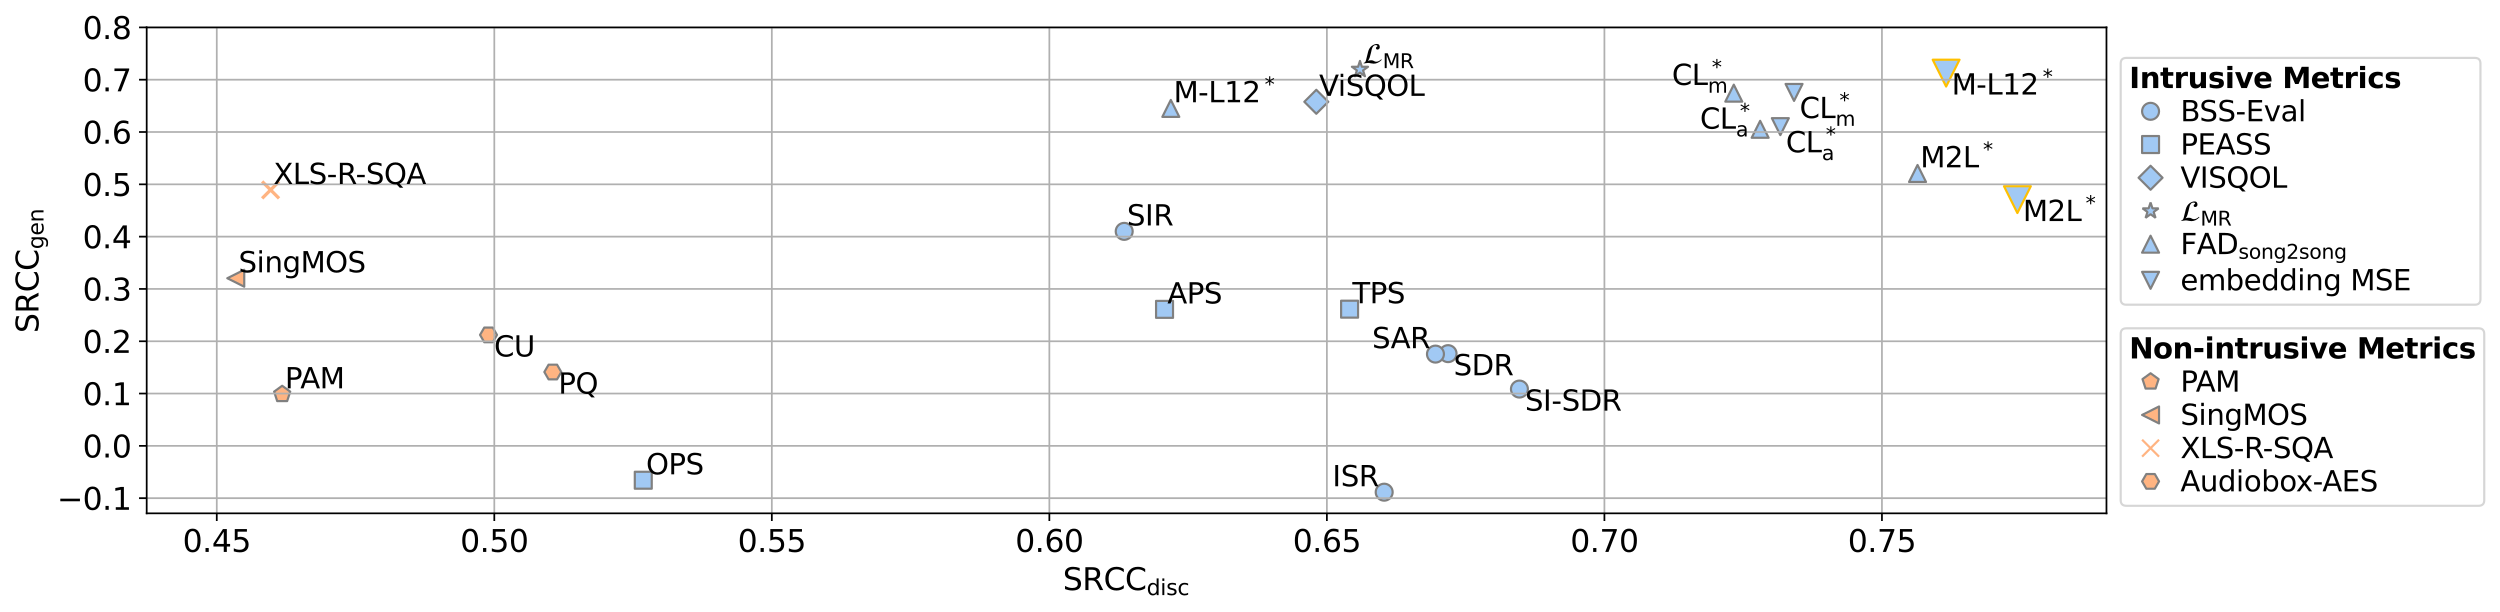 <?xml version="1.0" encoding="utf-8" standalone="no"?>
<!DOCTYPE svg PUBLIC "-//W3C//DTD SVG 1.1//EN"
  "http://www.w3.org/Graphics/SVG/1.1/DTD/svg11.dtd">
<svg xmlns:xlink="http://www.w3.org/1999/xlink" width="1142.474pt" height="279.882pt" viewBox="0 0 1142.474 279.882" xmlns="http://www.w3.org/2000/svg" version="1.1">
 <defs>
  <style type="text/css">*{stroke-linejoin: round; stroke-linecap: butt}</style>
 </defs>
 <g id="figure_1">
  <g id="patch_1">
   <path d="M 0 279.882 
L 1142.474 279.882 
L 1142.474 0 
L 0 0 
z
" style="fill: #ffffff"/>
  </g>
  <g id="axes_1">
   <g id="patch_2">
    <path d="M 67.036 234.583 
L 962.634 234.583 
L 962.634 12.519 
L 67.036 12.519 
z
" style="fill: #ffffff"/>
   </g>
   <g id="PathCollection_1">
    <defs>
     <path id="mc332ce377f" d="M -1.936 -3.354 
L -3.873 -0 
L -1.936 3.354 
L 1.936 3.354 
L 3.873 0 
L 1.936 -3.354 
z
" style="stroke: #808080"/>
    </defs>
    <g clip-path="url(#pb68bee7b16)">
     <use xlink:href="#mc332ce377f" x="252.63" y="170.001" style="fill: #ffb482; stroke: #808080"/>
    </g>
   </g>
   <g id="PathCollection_2">
    <defs>
     <path id="m605612dc5c" d="M 0 -3.873 
L -3.873 3.873 
L 3.873 3.873 
z
" style="stroke: #808080"/>
    </defs>
    <g clip-path="url(#pb68bee7b16)">
     <use xlink:href="#m605612dc5c" x="876.291" y="79.27" style="fill: #a1c9f4; stroke: #808080"/>
    </g>
   </g>
   <g id="PathCollection_3">
    <defs>
     <path id="m8dca3fa933" d="M -3.873 3.873 
L 3.873 3.873 
L 3.873 -3.873 
L -3.873 -3.873 
z
" style="stroke: #808080"/>
    </defs>
    <g clip-path="url(#pb68bee7b16)">
     <use xlink:href="#m8dca3fa933" x="293.968" y="219.461" style="fill: #a1c9f4; stroke: #808080"/>
    </g>
   </g>
   <g id="PathCollection_4">
    <g clip-path="url(#pb68bee7b16)">
     <use xlink:href="#m8dca3fa933" x="616.745" y="141.29" style="fill: #a1c9f4; stroke: #808080"/>
    </g>
   </g>
   <g id="PathCollection_5">
    <defs>
     <path id="m1c687f02a7" d="M -0 6.124 
L 6.124 -6.124 
L -6.124 -6.124 
z
" style="stroke: #ffc000"/>
    </defs>
    <g clip-path="url(#pb68bee7b16)">
     <use xlink:href="#m1c687f02a7" x="921.925" y="91.232" style="fill: #a1c9f4; stroke: #ffc000"/>
    </g>
   </g>
   <g id="PathCollection_6">
    <defs>
     <path id="m86844317d1" d="M -3.873 -0 
L 3.873 3.873 
L 3.873 -3.873 
z
" style="stroke: #808080"/>
    </defs>
    <g clip-path="url(#pb68bee7b16)">
     <use xlink:href="#m86844317d1" x="107.745" y="127.152" style="fill: #ffb482; stroke: #808080"/>
    </g>
   </g>
   <g id="PathCollection_7">
    <g clip-path="url(#pb68bee7b16)">
     <use xlink:href="#m605612dc5c" x="535.048" y="49.541" style="fill: #a1c9f4; stroke: #808080"/>
    </g>
   </g>
   <g id="PathCollection_8">
    <defs>
     <path id="m27ae80676b" d="M 0 3.873 
C 1.027 3.873 2.012 3.465 2.739 2.739 
C 3.465 2.012 3.873 1.027 3.873 0 
C 3.873 -1.027 3.465 -2.012 2.739 -2.739 
C 2.012 -3.465 1.027 -3.873 0 -3.873 
C -1.027 -3.873 -2.012 -3.465 -2.739 -2.739 
C -3.465 -2.012 -3.873 -1.027 -3.873 0 
C -3.873 1.027 -3.465 2.012 -2.739 2.739 
C -2.012 3.465 -1.027 3.873 0 3.873 
z
" style="stroke: #808080"/>
    </defs>
    <g clip-path="url(#pb68bee7b16)">
     <use xlink:href="#m27ae80676b" x="661.752" y="161.613" style="fill: #a1c9f4; stroke: #808080"/>
    </g>
   </g>
   <g id="PathCollection_9">
    <g clip-path="url(#pb68bee7b16)">
     <use xlink:href="#m605612dc5c" x="804.372" y="59.092" style="fill: #a1c9f4; stroke: #808080"/>
    </g>
   </g>
   <g id="PathCollection_10">
    <defs>
     <path id="m32eeb6cc3d" d="M 0 -3.873 
L -0.87 -1.197 
L -3.683 -1.197 
L -1.407 0.457 
L -2.276 3.133 
L -0 1.479 
L 2.276 3.133 
L 1.407 0.457 
L 3.683 -1.197 
L 0.87 -1.197 
z
" style="stroke: #808080"/>
    </defs>
    <g clip-path="url(#pb68bee7b16)">
     <use xlink:href="#m32eeb6cc3d" x="621.488" y="31.71" style="fill: #a1c9f4; stroke: #808080"/>
    </g>
   </g>
   <g id="PathCollection_11">
    <g clip-path="url(#pb68bee7b16)">
     <use xlink:href="#m1c687f02a7" x="889.357" y="33.419" style="fill: #a1c9f4; stroke: #ffc000"/>
    </g>
   </g>
   <g id="PathCollection_12">
    <g clip-path="url(#pb68bee7b16)">
     <use xlink:href="#mc332ce377f" x="223.249" y="153.043" style="fill: #ffb482; stroke: #808080"/>
    </g>
   </g>
   <g id="PathCollection_13">
    <defs>
     <path id="ma767aeb92e" d="M 0 -3.873 
L -3.683 -1.197 
L -2.276 3.133 
L 2.276 3.133 
L 3.683 -1.197 
z
" style="stroke: #808080"/>
    </defs>
    <g clip-path="url(#pb68bee7b16)">
     <use xlink:href="#ma767aeb92e" x="128.949" y="180.168" style="fill: #ffb482; stroke: #808080"/>
    </g>
   </g>
   <g id="PathCollection_14">
    <g clip-path="url(#pb68bee7b16)">
     <use xlink:href="#m27ae80676b" x="513.75" y="105.731" style="fill: #a1c9f4; stroke: #808080"/>
    </g>
   </g>
   <g id="PathCollection_15">
    <g clip-path="url(#pb68bee7b16)">
     <use xlink:href="#m605612dc5c" x="792.324" y="42.568" style="fill: #a1c9f4; stroke: #808080"/>
    </g>
   </g>
   <g id="PathCollection_16">
    <defs>
     <path id="m1a9be70567" d="M -0 3.873 
L 3.873 -3.873 
L -3.873 -3.873 
z
" style="stroke: #808080"/>
    </defs>
    <g clip-path="url(#pb68bee7b16)">
     <use xlink:href="#m1a9be70567" x="819.862" y="42.234" style="fill: #a1c9f4; stroke: #808080"/>
    </g>
   </g>
   <g id="PathCollection_17">
    <g clip-path="url(#pb68bee7b16)">
     <use xlink:href="#m27ae80676b" x="694.364" y="177.8" style="fill: #a1c9f4; stroke: #808080"/>
    </g>
   </g>
   <g id="PathCollection_18">
    <defs>
     <path id="ma2b2f5d9b1" d="M -0 5.477 
L 5.477 0 
L 0 -5.477 
L -5.477 -0 
z
" style="stroke: #808080"/>
    </defs>
    <g clip-path="url(#pb68bee7b16)">
     <use xlink:href="#ma2b2f5d9b1" x="601.539" y="46.515" style="fill: #a1c9f4; stroke: #808080"/>
    </g>
   </g>
   <g id="PathCollection_19">
    <g clip-path="url(#pb68bee7b16)">
     <use xlink:href="#m1a9be70567" x="813.596" y="57.872" style="fill: #a1c9f4; stroke: #808080"/>
    </g>
   </g>
   <g id="PathCollection_20">
    <defs>
     <path id="m1efe3202e8" d="M -3.873 3.873 
L 3.873 -3.873 
M -3.873 -3.873 
L 3.873 3.873 
" style="stroke: #ffb482; stroke-width: 1.5"/>
    </defs>
    <g clip-path="url(#pb68bee7b16)">
     <use xlink:href="#m1efe3202e8" x="123.66" y="86.792" style="fill: #ffb482; stroke: #ffb482; stroke-width: 1.5"/>
    </g>
   </g>
   <g id="PathCollection_21">
    <g clip-path="url(#pb68bee7b16)">
     <use xlink:href="#m27ae80676b" x="632.557" y="224.922" style="fill: #a1c9f4; stroke: #808080"/>
    </g>
   </g>
   <g id="PathCollection_22">
    <g clip-path="url(#pb68bee7b16)">
     <use xlink:href="#m27ae80676b" x="655.99" y="161.819" style="fill: #a1c9f4; stroke: #808080"/>
    </g>
   </g>
   <g id="PathCollection_23">
    <g clip-path="url(#pb68bee7b16)">
     <use xlink:href="#m8dca3fa933" x="532.184" y="141.379" style="fill: #a1c9f4; stroke: #808080"/>
    </g>
   </g>
   <g id="matplotlib.axis_1">
    <g id="xtick_1">
     <g id="line2d_1">
      <path d="M 99.062 234.583 
L 99.062 12.519 
" clip-path="url(#pb68bee7b16)" style="fill: none; stroke: #b0b0b0; stroke-width: 0.8; stroke-linecap: square"/>
     </g>
     <g id="line2d_2">
      <defs>
       <path id="m53cdb9266b" d="M 0 0 
L 0 3.5 
" style="stroke: #000000; stroke-width: 0.8"/>
      </defs>
      <g>
       <use xlink:href="#m53cdb9266b" x="99.062" y="234.583" style="stroke: #000000; stroke-width: 0.8"/>
      </g>
     </g>
     <g id="text_1">
      <!-- 0.45 -->
      <g transform="translate(83.477 252.221) scale(0.14 -0.14)">
       <defs>
        <path id="DejaVuSans-30" d="M 2034 4250 
Q 1547 4250 1301 3770 
Q 1056 3291 1056 2328 
Q 1056 1369 1301 889 
Q 1547 409 2034 409 
Q 2525 409 2770 889 
Q 3016 1369 3016 2328 
Q 3016 3291 2770 3770 
Q 2525 4250 2034 4250 
z
M 2034 4750 
Q 2819 4750 3233 4129 
Q 3647 3509 3647 2328 
Q 3647 1150 3233 529 
Q 2819 -91 2034 -91 
Q 1250 -91 836 529 
Q 422 1150 422 2328 
Q 422 3509 836 4129 
Q 1250 4750 2034 4750 
z
" transform="scale(0.016)"/>
        <path id="DejaVuSans-2e" d="M 684 794 
L 1344 794 
L 1344 0 
L 684 0 
L 684 794 
z
" transform="scale(0.016)"/>
        <path id="DejaVuSans-34" d="M 2419 4116 
L 825 1625 
L 2419 1625 
L 2419 4116 
z
M 2253 4666 
L 3047 4666 
L 3047 1625 
L 3713 1625 
L 3713 1100 
L 3047 1100 
L 3047 0 
L 2419 0 
L 2419 1100 
L 313 1100 
L 313 1709 
L 2253 4666 
z
" transform="scale(0.016)"/>
        <path id="DejaVuSans-35" d="M 691 4666 
L 3169 4666 
L 3169 4134 
L 1269 4134 
L 1269 2991 
Q 1406 3038 1543 3061 
Q 1681 3084 1819 3084 
Q 2600 3084 3056 2656 
Q 3513 2228 3513 1497 
Q 3513 744 3044 326 
Q 2575 -91 1722 -91 
Q 1428 -91 1123 -41 
Q 819 9 494 109 
L 494 744 
Q 775 591 1075 516 
Q 1375 441 1709 441 
Q 2250 441 2565 725 
Q 2881 1009 2881 1497 
Q 2881 1984 2565 2268 
Q 2250 2553 1709 2553 
Q 1456 2553 1204 2497 
Q 953 2441 691 2322 
L 691 4666 
z
" transform="scale(0.016)"/>
       </defs>
       <use xlink:href="#DejaVuSans-30"/>
       <use xlink:href="#DejaVuSans-2e" transform="translate(63.623 0)"/>
       <use xlink:href="#DejaVuSans-34" transform="translate(95.41 0)"/>
       <use xlink:href="#DejaVuSans-35" transform="translate(159.033 0)"/>
      </g>
     </g>
    </g>
    <g id="xtick_2">
     <g id="line2d_3">
      <path d="M 225.89 234.583 
L 225.89 12.519 
" clip-path="url(#pb68bee7b16)" style="fill: none; stroke: #b0b0b0; stroke-width: 0.8; stroke-linecap: square"/>
     </g>
     <g id="line2d_4">
      <g>
       <use xlink:href="#m53cdb9266b" x="225.89" y="234.583" style="stroke: #000000; stroke-width: 0.8"/>
      </g>
     </g>
     <g id="text_2">
      <!-- 0.50 -->
      <g transform="translate(210.304 252.221) scale(0.14 -0.14)">
       <use xlink:href="#DejaVuSans-30"/>
       <use xlink:href="#DejaVuSans-2e" transform="translate(63.623 0)"/>
       <use xlink:href="#DejaVuSans-35" transform="translate(95.41 0)"/>
       <use xlink:href="#DejaVuSans-30" transform="translate(159.033 0)"/>
      </g>
     </g>
    </g>
    <g id="xtick_3">
     <g id="line2d_5">
      <path d="M 352.717 234.583 
L 352.717 12.519 
" clip-path="url(#pb68bee7b16)" style="fill: none; stroke: #b0b0b0; stroke-width: 0.8; stroke-linecap: square"/>
     </g>
     <g id="line2d_6">
      <g>
       <use xlink:href="#m53cdb9266b" x="352.717" y="234.583" style="stroke: #000000; stroke-width: 0.8"/>
      </g>
     </g>
     <g id="text_3">
      <!-- 0.55 -->
      <g transform="translate(337.131 252.221) scale(0.14 -0.14)">
       <use xlink:href="#DejaVuSans-30"/>
       <use xlink:href="#DejaVuSans-2e" transform="translate(63.623 0)"/>
       <use xlink:href="#DejaVuSans-35" transform="translate(95.41 0)"/>
       <use xlink:href="#DejaVuSans-35" transform="translate(159.033 0)"/>
      </g>
     </g>
    </g>
    <g id="xtick_4">
     <g id="line2d_7">
      <path d="M 479.545 234.583 
L 479.545 12.519 
" clip-path="url(#pb68bee7b16)" style="fill: none; stroke: #b0b0b0; stroke-width: 0.8; stroke-linecap: square"/>
     </g>
     <g id="line2d_8">
      <g>
       <use xlink:href="#m53cdb9266b" x="479.545" y="234.583" style="stroke: #000000; stroke-width: 0.8"/>
      </g>
     </g>
     <g id="text_4">
      <!-- 0.60 -->
      <g transform="translate(463.959 252.221) scale(0.14 -0.14)">
       <defs>
        <path id="DejaVuSans-36" d="M 2113 2584 
Q 1688 2584 1439 2293 
Q 1191 2003 1191 1497 
Q 1191 994 1439 701 
Q 1688 409 2113 409 
Q 2538 409 2786 701 
Q 3034 994 3034 1497 
Q 3034 2003 2786 2293 
Q 2538 2584 2113 2584 
z
M 3366 4563 
L 3366 3988 
Q 3128 4100 2886 4159 
Q 2644 4219 2406 4219 
Q 1781 4219 1451 3797 
Q 1122 3375 1075 2522 
Q 1259 2794 1537 2939 
Q 1816 3084 2150 3084 
Q 2853 3084 3261 2657 
Q 3669 2231 3669 1497 
Q 3669 778 3244 343 
Q 2819 -91 2113 -91 
Q 1303 -91 875 529 
Q 447 1150 447 2328 
Q 447 3434 972 4092 
Q 1497 4750 2381 4750 
Q 2619 4750 2861 4703 
Q 3103 4656 3366 4563 
z
" transform="scale(0.016)"/>
       </defs>
       <use xlink:href="#DejaVuSans-30"/>
       <use xlink:href="#DejaVuSans-2e" transform="translate(63.623 0)"/>
       <use xlink:href="#DejaVuSans-36" transform="translate(95.41 0)"/>
       <use xlink:href="#DejaVuSans-30" transform="translate(159.033 0)"/>
      </g>
     </g>
    </g>
    <g id="xtick_5">
     <g id="line2d_9">
      <path d="M 606.372 234.583 
L 606.372 12.519 
" clip-path="url(#pb68bee7b16)" style="fill: none; stroke: #b0b0b0; stroke-width: 0.8; stroke-linecap: square"/>
     </g>
     <g id="line2d_10">
      <g>
       <use xlink:href="#m53cdb9266b" x="606.372" y="234.583" style="stroke: #000000; stroke-width: 0.8"/>
      </g>
     </g>
     <g id="text_5">
      <!-- 0.65 -->
      <g transform="translate(590.786 252.221) scale(0.14 -0.14)">
       <use xlink:href="#DejaVuSans-30"/>
       <use xlink:href="#DejaVuSans-2e" transform="translate(63.623 0)"/>
       <use xlink:href="#DejaVuSans-36" transform="translate(95.41 0)"/>
       <use xlink:href="#DejaVuSans-35" transform="translate(159.033 0)"/>
      </g>
     </g>
    </g>
    <g id="xtick_6">
     <g id="line2d_11">
      <path d="M 733.2 234.583 
L 733.2 12.519 
" clip-path="url(#pb68bee7b16)" style="fill: none; stroke: #b0b0b0; stroke-width: 0.8; stroke-linecap: square"/>
     </g>
     <g id="line2d_12">
      <g>
       <use xlink:href="#m53cdb9266b" x="733.2" y="234.583" style="stroke: #000000; stroke-width: 0.8"/>
      </g>
     </g>
     <g id="text_6">
      <!-- 0.70 -->
      <g transform="translate(717.614 252.221) scale(0.14 -0.14)">
       <defs>
        <path id="DejaVuSans-37" d="M 525 4666 
L 3525 4666 
L 3525 4397 
L 1831 0 
L 1172 0 
L 2766 4134 
L 525 4134 
L 525 4666 
z
" transform="scale(0.016)"/>
       </defs>
       <use xlink:href="#DejaVuSans-30"/>
       <use xlink:href="#DejaVuSans-2e" transform="translate(63.623 0)"/>
       <use xlink:href="#DejaVuSans-37" transform="translate(95.41 0)"/>
       <use xlink:href="#DejaVuSans-30" transform="translate(159.033 0)"/>
      </g>
     </g>
    </g>
    <g id="xtick_7">
     <g id="line2d_13">
      <path d="M 860.027 234.583 
L 860.027 12.519 
" clip-path="url(#pb68bee7b16)" style="fill: none; stroke: #b0b0b0; stroke-width: 0.8; stroke-linecap: square"/>
     </g>
     <g id="line2d_14">
      <g>
       <use xlink:href="#m53cdb9266b" x="860.027" y="234.583" style="stroke: #000000; stroke-width: 0.8"/>
      </g>
     </g>
     <g id="text_7">
      <!-- 0.75 -->
      <g transform="translate(844.441 252.221) scale(0.14 -0.14)">
       <use xlink:href="#DejaVuSans-30"/>
       <use xlink:href="#DejaVuSans-2e" transform="translate(63.623 0)"/>
       <use xlink:href="#DejaVuSans-37" transform="translate(95.41 0)"/>
       <use xlink:href="#DejaVuSans-35" transform="translate(159.033 0)"/>
      </g>
     </g>
    </g>
    <g id="text_8">
     <!-- $\mathregular{SRCC_{disc}}$ -->
     <g transform="translate(485.715 269.77) scale(0.14 -0.14)">
      <defs>
       <path id="DejaVuSans-53" d="M 3425 4513 
L 3425 3897 
Q 3066 4069 2747 4153 
Q 2428 4238 2131 4238 
Q 1616 4238 1336 4038 
Q 1056 3838 1056 3469 
Q 1056 3159 1242 3001 
Q 1428 2844 1947 2747 
L 2328 2669 
Q 3034 2534 3370 2195 
Q 3706 1856 3706 1288 
Q 3706 609 3251 259 
Q 2797 -91 1919 -91 
Q 1588 -91 1214 -16 
Q 841 59 441 206 
L 441 856 
Q 825 641 1194 531 
Q 1563 422 1919 422 
Q 2459 422 2753 634 
Q 3047 847 3047 1241 
Q 3047 1584 2836 1778 
Q 2625 1972 2144 2069 
L 1759 2144 
Q 1053 2284 737 2584 
Q 422 2884 422 3419 
Q 422 4038 858 4394 
Q 1294 4750 2059 4750 
Q 2388 4750 2728 4690 
Q 3069 4631 3425 4513 
z
" transform="scale(0.016)"/>
       <path id="DejaVuSans-52" d="M 2841 2188 
Q 3044 2119 3236 1894 
Q 3428 1669 3622 1275 
L 4263 0 
L 3584 0 
L 2988 1197 
Q 2756 1666 2539 1819 
Q 2322 1972 1947 1972 
L 1259 1972 
L 1259 0 
L 628 0 
L 628 4666 
L 2053 4666 
Q 2853 4666 3247 4331 
Q 3641 3997 3641 3322 
Q 3641 2881 3436 2590 
Q 3231 2300 2841 2188 
z
M 1259 4147 
L 1259 2491 
L 2053 2491 
Q 2509 2491 2742 2702 
Q 2975 2913 2975 3322 
Q 2975 3731 2742 3939 
Q 2509 4147 2053 4147 
L 1259 4147 
z
" transform="scale(0.016)"/>
       <path id="DejaVuSans-43" d="M 4122 4306 
L 4122 3641 
Q 3803 3938 3442 4084 
Q 3081 4231 2675 4231 
Q 1875 4231 1450 3742 
Q 1025 3253 1025 2328 
Q 1025 1406 1450 917 
Q 1875 428 2675 428 
Q 3081 428 3442 575 
Q 3803 722 4122 1019 
L 4122 359 
Q 3791 134 3420 21 
Q 3050 -91 2638 -91 
Q 1578 -91 968 557 
Q 359 1206 359 2328 
Q 359 3453 968 4101 
Q 1578 4750 2638 4750 
Q 3056 4750 3426 4639 
Q 3797 4528 4122 4306 
z
" transform="scale(0.016)"/>
       <path id="DejaVuSans-64" d="M 2906 2969 
L 2906 4863 
L 3481 4863 
L 3481 0 
L 2906 0 
L 2906 525 
Q 2725 213 2448 61 
Q 2172 -91 1784 -91 
Q 1150 -91 751 415 
Q 353 922 353 1747 
Q 353 2572 751 3078 
Q 1150 3584 1784 3584 
Q 2172 3584 2448 3432 
Q 2725 3281 2906 2969 
z
M 947 1747 
Q 947 1113 1208 752 
Q 1469 391 1925 391 
Q 2381 391 2643 752 
Q 2906 1113 2906 1747 
Q 2906 2381 2643 2742 
Q 2381 3103 1925 3103 
Q 1469 3103 1208 2742 
Q 947 2381 947 1747 
z
" transform="scale(0.016)"/>
       <path id="DejaVuSans-69" d="M 603 3500 
L 1178 3500 
L 1178 0 
L 603 0 
L 603 3500 
z
M 603 4863 
L 1178 4863 
L 1178 4134 
L 603 4134 
L 603 4863 
z
" transform="scale(0.016)"/>
       <path id="DejaVuSans-73" d="M 2834 3397 
L 2834 2853 
Q 2591 2978 2328 3040 
Q 2066 3103 1784 3103 
Q 1356 3103 1142 2972 
Q 928 2841 928 2578 
Q 928 2378 1081 2264 
Q 1234 2150 1697 2047 
L 1894 2003 
Q 2506 1872 2764 1633 
Q 3022 1394 3022 966 
Q 3022 478 2636 193 
Q 2250 -91 1575 -91 
Q 1294 -91 989 -36 
Q 684 19 347 128 
L 347 722 
Q 666 556 975 473 
Q 1284 391 1588 391 
Q 1994 391 2212 530 
Q 2431 669 2431 922 
Q 2431 1156 2273 1281 
Q 2116 1406 1581 1522 
L 1381 1569 
Q 847 1681 609 1914 
Q 372 2147 372 2553 
Q 372 3047 722 3315 
Q 1072 3584 1716 3584 
Q 2034 3584 2315 3537 
Q 2597 3491 2834 3397 
z
" transform="scale(0.016)"/>
       <path id="DejaVuSans-63" d="M 3122 3366 
L 3122 2828 
Q 2878 2963 2633 3030 
Q 2388 3097 2138 3097 
Q 1578 3097 1268 2742 
Q 959 2388 959 1747 
Q 959 1106 1268 751 
Q 1578 397 2138 397 
Q 2388 397 2633 464 
Q 2878 531 3122 666 
L 3122 134 
Q 2881 22 2623 -34 
Q 2366 -91 2075 -91 
Q 1284 -91 818 406 
Q 353 903 353 1747 
Q 353 2603 823 3093 
Q 1294 3584 2113 3584 
Q 2378 3584 2631 3529 
Q 2884 3475 3122 3366 
z
" transform="scale(0.016)"/>
      </defs>
      <use xlink:href="#DejaVuSans-53" transform="translate(0 0.781)"/>
      <use xlink:href="#DejaVuSans-52" transform="translate(63.477 0.781)"/>
      <use xlink:href="#DejaVuSans-43" transform="translate(132.959 0.781)"/>
      <use xlink:href="#DejaVuSans-43" transform="translate(202.783 0.781)"/>
      <use xlink:href="#DejaVuSans-64" transform="translate(273.564 -15.625) scale(0.7)"/>
      <use xlink:href="#DejaVuSans-69" transform="translate(317.998 -15.625) scale(0.7)"/>
      <use xlink:href="#DejaVuSans-73" transform="translate(337.446 -15.625) scale(0.7)"/>
      <use xlink:href="#DejaVuSans-63" transform="translate(373.916 -15.625) scale(0.7)"/>
     </g>
    </g>
   </g>
   <g id="matplotlib.axis_2">
    <g id="ytick_1">
     <g id="line2d_15">
      <path d="M 67.036 227.657 
L 962.634 227.657 
" clip-path="url(#pb68bee7b16)" style="fill: none; stroke: #b0b0b0; stroke-width: 0.8; stroke-linecap: square"/>
     </g>
     <g id="line2d_16">
      <defs>
       <path id="mbd5ee42b49" d="M 0 0 
L -3.5 0 
" style="stroke: #000000; stroke-width: 0.8"/>
      </defs>
      <g>
       <use xlink:href="#mbd5ee42b49" x="67.036" y="227.657" style="stroke: #000000; stroke-width: 0.8"/>
      </g>
     </g>
     <g id="text_9">
      <!-- −0.1 -->
      <g transform="translate(26.04 232.976) scale(0.14 -0.14)">
       <defs>
        <path id="DejaVuSans-2212" d="M 678 2272 
L 4684 2272 
L 4684 1741 
L 678 1741 
L 678 2272 
z
" transform="scale(0.016)"/>
        <path id="DejaVuSans-31" d="M 794 531 
L 1825 531 
L 1825 4091 
L 703 3866 
L 703 4441 
L 1819 4666 
L 2450 4666 
L 2450 531 
L 3481 531 
L 3481 0 
L 794 0 
L 794 531 
z
" transform="scale(0.016)"/>
       </defs>
       <use xlink:href="#DejaVuSans-2212"/>
       <use xlink:href="#DejaVuSans-30" transform="translate(83.789 0)"/>
       <use xlink:href="#DejaVuSans-2e" transform="translate(147.412 0)"/>
       <use xlink:href="#DejaVuSans-31" transform="translate(179.199 0)"/>
      </g>
     </g>
    </g>
    <g id="ytick_2">
     <g id="line2d_17">
      <path d="M 67.036 203.753 
L 962.634 203.753 
" clip-path="url(#pb68bee7b16)" style="fill: none; stroke: #b0b0b0; stroke-width: 0.8; stroke-linecap: square"/>
     </g>
     <g id="line2d_18">
      <g>
       <use xlink:href="#mbd5ee42b49" x="67.036" y="203.753" style="stroke: #000000; stroke-width: 0.8"/>
      </g>
     </g>
     <g id="text_10">
      <!-- 0.0 -->
      <g transform="translate(37.772 209.072) scale(0.14 -0.14)">
       <use xlink:href="#DejaVuSans-30"/>
       <use xlink:href="#DejaVuSans-2e" transform="translate(63.623 0)"/>
       <use xlink:href="#DejaVuSans-30" transform="translate(95.41 0)"/>
      </g>
     </g>
    </g>
    <g id="ytick_3">
     <g id="line2d_19">
      <path d="M 67.036 179.849 
L 962.634 179.849 
" clip-path="url(#pb68bee7b16)" style="fill: none; stroke: #b0b0b0; stroke-width: 0.8; stroke-linecap: square"/>
     </g>
     <g id="line2d_20">
      <g>
       <use xlink:href="#mbd5ee42b49" x="67.036" y="179.849" style="stroke: #000000; stroke-width: 0.8"/>
      </g>
     </g>
     <g id="text_11">
      <!-- 0.1 -->
      <g transform="translate(37.772 185.168) scale(0.14 -0.14)">
       <use xlink:href="#DejaVuSans-30"/>
       <use xlink:href="#DejaVuSans-2e" transform="translate(63.623 0)"/>
       <use xlink:href="#DejaVuSans-31" transform="translate(95.41 0)"/>
      </g>
     </g>
    </g>
    <g id="ytick_4">
     <g id="line2d_21">
      <path d="M 67.036 155.945 
L 962.634 155.945 
" clip-path="url(#pb68bee7b16)" style="fill: none; stroke: #b0b0b0; stroke-width: 0.8; stroke-linecap: square"/>
     </g>
     <g id="line2d_22">
      <g>
       <use xlink:href="#mbd5ee42b49" x="67.036" y="155.945" style="stroke: #000000; stroke-width: 0.8"/>
      </g>
     </g>
     <g id="text_12">
      <!-- 0.2 -->
      <g transform="translate(37.772 161.263) scale(0.14 -0.14)">
       <defs>
        <path id="DejaVuSans-32" d="M 1228 531 
L 3431 531 
L 3431 0 
L 469 0 
L 469 531 
Q 828 903 1448 1529 
Q 2069 2156 2228 2338 
Q 2531 2678 2651 2914 
Q 2772 3150 2772 3378 
Q 2772 3750 2511 3984 
Q 2250 4219 1831 4219 
Q 1534 4219 1204 4116 
Q 875 4013 500 3803 
L 500 4441 
Q 881 4594 1212 4672 
Q 1544 4750 1819 4750 
Q 2544 4750 2975 4387 
Q 3406 4025 3406 3419 
Q 3406 3131 3298 2873 
Q 3191 2616 2906 2266 
Q 2828 2175 2409 1742 
Q 1991 1309 1228 531 
z
" transform="scale(0.016)"/>
       </defs>
       <use xlink:href="#DejaVuSans-30"/>
       <use xlink:href="#DejaVuSans-2e" transform="translate(63.623 0)"/>
       <use xlink:href="#DejaVuSans-32" transform="translate(95.41 0)"/>
      </g>
     </g>
    </g>
    <g id="ytick_5">
     <g id="line2d_23">
      <path d="M 67.036 132.04 
L 962.634 132.04 
" clip-path="url(#pb68bee7b16)" style="fill: none; stroke: #b0b0b0; stroke-width: 0.8; stroke-linecap: square"/>
     </g>
     <g id="line2d_24">
      <g>
       <use xlink:href="#mbd5ee42b49" x="67.036" y="132.04" style="stroke: #000000; stroke-width: 0.8"/>
      </g>
     </g>
     <g id="text_13">
      <!-- 0.3 -->
      <g transform="translate(37.772 137.359) scale(0.14 -0.14)">
       <defs>
        <path id="DejaVuSans-33" d="M 2597 2516 
Q 3050 2419 3304 2112 
Q 3559 1806 3559 1356 
Q 3559 666 3084 287 
Q 2609 -91 1734 -91 
Q 1441 -91 1130 -33 
Q 819 25 488 141 
L 488 750 
Q 750 597 1062 519 
Q 1375 441 1716 441 
Q 2309 441 2620 675 
Q 2931 909 2931 1356 
Q 2931 1769 2642 2001 
Q 2353 2234 1838 2234 
L 1294 2234 
L 1294 2753 
L 1863 2753 
Q 2328 2753 2575 2939 
Q 2822 3125 2822 3475 
Q 2822 3834 2567 4026 
Q 2313 4219 1838 4219 
Q 1578 4219 1281 4162 
Q 984 4106 628 3988 
L 628 4550 
Q 988 4650 1302 4700 
Q 1616 4750 1894 4750 
Q 2613 4750 3031 4423 
Q 3450 4097 3450 3541 
Q 3450 3153 3228 2886 
Q 3006 2619 2597 2516 
z
" transform="scale(0.016)"/>
       </defs>
       <use xlink:href="#DejaVuSans-30"/>
       <use xlink:href="#DejaVuSans-2e" transform="translate(63.623 0)"/>
       <use xlink:href="#DejaVuSans-33" transform="translate(95.41 0)"/>
      </g>
     </g>
    </g>
    <g id="ytick_6">
     <g id="line2d_25">
      <path d="M 67.036 108.136 
L 962.634 108.136 
" clip-path="url(#pb68bee7b16)" style="fill: none; stroke: #b0b0b0; stroke-width: 0.8; stroke-linecap: square"/>
     </g>
     <g id="line2d_26">
      <g>
       <use xlink:href="#mbd5ee42b49" x="67.036" y="108.136" style="stroke: #000000; stroke-width: 0.8"/>
      </g>
     </g>
     <g id="text_14">
      <!-- 0.4 -->
      <g transform="translate(37.772 113.455) scale(0.14 -0.14)">
       <use xlink:href="#DejaVuSans-30"/>
       <use xlink:href="#DejaVuSans-2e" transform="translate(63.623 0)"/>
       <use xlink:href="#DejaVuSans-34" transform="translate(95.41 0)"/>
      </g>
     </g>
    </g>
    <g id="ytick_7">
     <g id="line2d_27">
      <path d="M 67.036 84.232 
L 962.634 84.232 
" clip-path="url(#pb68bee7b16)" style="fill: none; stroke: #b0b0b0; stroke-width: 0.8; stroke-linecap: square"/>
     </g>
     <g id="line2d_28">
      <g>
       <use xlink:href="#mbd5ee42b49" x="67.036" y="84.232" style="stroke: #000000; stroke-width: 0.8"/>
      </g>
     </g>
     <g id="text_15">
      <!-- 0.5 -->
      <g transform="translate(37.772 89.551) scale(0.14 -0.14)">
       <use xlink:href="#DejaVuSans-30"/>
       <use xlink:href="#DejaVuSans-2e" transform="translate(63.623 0)"/>
       <use xlink:href="#DejaVuSans-35" transform="translate(95.41 0)"/>
      </g>
     </g>
    </g>
    <g id="ytick_8">
     <g id="line2d_29">
      <path d="M 67.036 60.327 
L 962.634 60.327 
" clip-path="url(#pb68bee7b16)" style="fill: none; stroke: #b0b0b0; stroke-width: 0.8; stroke-linecap: square"/>
     </g>
     <g id="line2d_30">
      <g>
       <use xlink:href="#mbd5ee42b49" x="67.036" y="60.327" style="stroke: #000000; stroke-width: 0.8"/>
      </g>
     </g>
     <g id="text_16">
      <!-- 0.6 -->
      <g transform="translate(37.772 65.646) scale(0.14 -0.14)">
       <use xlink:href="#DejaVuSans-30"/>
       <use xlink:href="#DejaVuSans-2e" transform="translate(63.623 0)"/>
       <use xlink:href="#DejaVuSans-36" transform="translate(95.41 0)"/>
      </g>
     </g>
    </g>
    <g id="ytick_9">
     <g id="line2d_31">
      <path d="M 67.036 36.423 
L 962.634 36.423 
" clip-path="url(#pb68bee7b16)" style="fill: none; stroke: #b0b0b0; stroke-width: 0.8; stroke-linecap: square"/>
     </g>
     <g id="line2d_32">
      <g>
       <use xlink:href="#mbd5ee42b49" x="67.036" y="36.423" style="stroke: #000000; stroke-width: 0.8"/>
      </g>
     </g>
     <g id="text_17">
      <!-- 0.7 -->
      <g transform="translate(37.772 41.742) scale(0.14 -0.14)">
       <use xlink:href="#DejaVuSans-30"/>
       <use xlink:href="#DejaVuSans-2e" transform="translate(63.623 0)"/>
       <use xlink:href="#DejaVuSans-37" transform="translate(95.41 0)"/>
      </g>
     </g>
    </g>
    <g id="ytick_10">
     <g id="line2d_33">
      <path d="M 67.036 12.519 
L 962.634 12.519 
" clip-path="url(#pb68bee7b16)" style="fill: none; stroke: #b0b0b0; stroke-width: 0.8; stroke-linecap: square"/>
     </g>
     <g id="line2d_34">
      <g>
       <use xlink:href="#mbd5ee42b49" x="67.036" y="12.519" style="stroke: #000000; stroke-width: 0.8"/>
      </g>
     </g>
     <g id="text_18">
      <!-- 0.8 -->
      <g transform="translate(37.772 17.838) scale(0.14 -0.14)">
       <defs>
        <path id="DejaVuSans-38" d="M 2034 2216 
Q 1584 2216 1326 1975 
Q 1069 1734 1069 1313 
Q 1069 891 1326 650 
Q 1584 409 2034 409 
Q 2484 409 2743 651 
Q 3003 894 3003 1313 
Q 3003 1734 2745 1975 
Q 2488 2216 2034 2216 
z
M 1403 2484 
Q 997 2584 770 2862 
Q 544 3141 544 3541 
Q 544 4100 942 4425 
Q 1341 4750 2034 4750 
Q 2731 4750 3128 4425 
Q 3525 4100 3525 3541 
Q 3525 3141 3298 2862 
Q 3072 2584 2669 2484 
Q 3125 2378 3379 2068 
Q 3634 1759 3634 1313 
Q 3634 634 3220 271 
Q 2806 -91 2034 -91 
Q 1263 -91 848 271 
Q 434 634 434 1313 
Q 434 1759 690 2068 
Q 947 2378 1403 2484 
z
M 1172 3481 
Q 1172 3119 1398 2916 
Q 1625 2713 2034 2713 
Q 2441 2713 2670 2916 
Q 2900 3119 2900 3481 
Q 2900 3844 2670 4047 
Q 2441 4250 2034 4250 
Q 1625 4250 1398 4047 
Q 1172 3844 1172 3481 
z
" transform="scale(0.016)"/>
       </defs>
       <use xlink:href="#DejaVuSans-30"/>
       <use xlink:href="#DejaVuSans-2e" transform="translate(63.623 0)"/>
       <use xlink:href="#DejaVuSans-38" transform="translate(95.41 0)"/>
      </g>
     </g>
    </g>
    <g id="text_19">
     <!-- $\mathregular{SRCC_{gen}}$ -->
     <g transform="translate(17.7 152.181) rotate(-90) scale(0.14 -0.14)">
      <defs>
       <path id="DejaVuSans-67" d="M 2906 1791 
Q 2906 2416 2648 2759 
Q 2391 3103 1925 3103 
Q 1463 3103 1205 2759 
Q 947 2416 947 1791 
Q 947 1169 1205 825 
Q 1463 481 1925 481 
Q 2391 481 2648 825 
Q 2906 1169 2906 1791 
z
M 3481 434 
Q 3481 -459 3084 -895 
Q 2688 -1331 1869 -1331 
Q 1566 -1331 1297 -1286 
Q 1028 -1241 775 -1147 
L 775 -588 
Q 1028 -725 1275 -790 
Q 1522 -856 1778 -856 
Q 2344 -856 2625 -561 
Q 2906 -266 2906 331 
L 2906 616 
Q 2728 306 2450 153 
Q 2172 0 1784 0 
Q 1141 0 747 490 
Q 353 981 353 1791 
Q 353 2603 747 3093 
Q 1141 3584 1784 3584 
Q 2172 3584 2450 3431 
Q 2728 3278 2906 2969 
L 2906 3500 
L 3481 3500 
L 3481 434 
z
" transform="scale(0.016)"/>
       <path id="DejaVuSans-65" d="M 3597 1894 
L 3597 1613 
L 953 1613 
Q 991 1019 1311 708 
Q 1631 397 2203 397 
Q 2534 397 2845 478 
Q 3156 559 3463 722 
L 3463 178 
Q 3153 47 2828 -22 
Q 2503 -91 2169 -91 
Q 1331 -91 842 396 
Q 353 884 353 1716 
Q 353 2575 817 3079 
Q 1281 3584 2069 3584 
Q 2775 3584 3186 3129 
Q 3597 2675 3597 1894 
z
M 3022 2063 
Q 3016 2534 2758 2815 
Q 2500 3097 2075 3097 
Q 1594 3097 1305 2825 
Q 1016 2553 972 2059 
L 3022 2063 
z
" transform="scale(0.016)"/>
       <path id="DejaVuSans-6e" d="M 3513 2113 
L 3513 0 
L 2938 0 
L 2938 2094 
Q 2938 2591 2744 2837 
Q 2550 3084 2163 3084 
Q 1697 3084 1428 2787 
Q 1159 2491 1159 1978 
L 1159 0 
L 581 0 
L 581 3500 
L 1159 3500 
L 1159 2956 
Q 1366 3272 1645 3428 
Q 1925 3584 2291 3584 
Q 2894 3584 3203 3211 
Q 3513 2838 3513 2113 
z
" transform="scale(0.016)"/>
      </defs>
      <use xlink:href="#DejaVuSans-53" transform="translate(0 0.781)"/>
      <use xlink:href="#DejaVuSans-52" transform="translate(63.477 0.781)"/>
      <use xlink:href="#DejaVuSans-43" transform="translate(132.959 0.781)"/>
      <use xlink:href="#DejaVuSans-43" transform="translate(202.783 0.781)"/>
      <use xlink:href="#DejaVuSans-67" transform="translate(273.564 -15.625) scale(0.7)"/>
      <use xlink:href="#DejaVuSans-65" transform="translate(317.998 -15.625) scale(0.7)"/>
      <use xlink:href="#DejaVuSans-6e" transform="translate(361.064 -15.625) scale(0.7)"/>
     </g>
    </g>
   </g>
   <g id="patch_3">
    <path d="M 67.036 234.583 
L 67.036 12.519 
" style="fill: none; stroke: #000000; stroke-width: 0.8; stroke-linejoin: miter; stroke-linecap: square"/>
   </g>
   <g id="patch_4">
    <path d="M 962.634 234.583 
L 962.634 12.519 
" style="fill: none; stroke: #000000; stroke-width: 0.8; stroke-linejoin: miter; stroke-linecap: square"/>
   </g>
   <g id="patch_5">
    <path d="M 67.036 234.583 
L 962.634 234.583 
" style="fill: none; stroke: #000000; stroke-width: 0.8; stroke-linejoin: miter; stroke-linecap: square"/>
   </g>
   <g id="patch_6">
    <path d="M 67.036 12.519 
L 962.634 12.519 
" style="fill: none; stroke: #000000; stroke-width: 0.8; stroke-linejoin: miter; stroke-linecap: square"/>
   </g>
   <g id="text_20">
    <!-- PQ -->
    <g transform="translate(255.166 179.879) scale(0.13 -0.13)">
     <defs>
      <path id="DejaVuSans-50" d="M 1259 4147 
L 1259 2394 
L 2053 2394 
Q 2494 2394 2734 2622 
Q 2975 2850 2975 3272 
Q 2975 3691 2734 3919 
Q 2494 4147 2053 4147 
L 1259 4147 
z
M 628 4666 
L 2053 4666 
Q 2838 4666 3239 4311 
Q 3641 3956 3641 3272 
Q 3641 2581 3239 2228 
Q 2838 1875 2053 1875 
L 1259 1875 
L 1259 0 
L 628 0 
L 628 4666 
z
" transform="scale(0.016)"/>
      <path id="DejaVuSans-51" d="M 2522 4238 
Q 1834 4238 1429 3725 
Q 1025 3213 1025 2328 
Q 1025 1447 1429 934 
Q 1834 422 2522 422 
Q 3209 422 3611 934 
Q 4013 1447 4013 2328 
Q 4013 3213 3611 3725 
Q 3209 4238 2522 4238 
z
M 3406 84 
L 4238 -825 
L 3475 -825 
L 2784 -78 
Q 2681 -84 2626 -87 
Q 2572 -91 2522 -91 
Q 1538 -91 948 567 
Q 359 1225 359 2328 
Q 359 3434 948 4092 
Q 1538 4750 2522 4750 
Q 3503 4750 4090 4092 
Q 4678 3434 4678 2328 
Q 4678 1516 4351 937 
Q 4025 359 3406 84 
z
" transform="scale(0.016)"/>
     </defs>
     <use xlink:href="#DejaVuSans-50"/>
     <use xlink:href="#DejaVuSans-51" transform="translate(60.303 0)"/>
    </g>
   </g>
   <g id="text_21">
    <!-- M2L$^*$ -->
    <g transform="translate(877.559 76.566) scale(0.13 -0.13)">
     <defs>
      <path id="DejaVuSans-4d" d="M 628 4666 
L 1569 4666 
L 2759 1491 
L 3956 4666 
L 4897 4666 
L 4897 0 
L 4281 0 
L 4281 4097 
L 3078 897 
L 2444 897 
L 1241 4097 
L 1241 0 
L 628 0 
L 628 4666 
z
" transform="scale(0.016)"/>
      <path id="DejaVuSans-4c" d="M 628 4666 
L 1259 4666 
L 1259 531 
L 3531 531 
L 3531 0 
L 628 0 
L 628 4666 
z
" transform="scale(0.016)"/>
      <path id="DejaVuSans-2a" d="M 3009 3897 
L 1888 3291 
L 3009 2681 
L 2828 2375 
L 1778 3009 
L 1778 1831 
L 1422 1831 
L 1422 3009 
L 372 2375 
L 191 2681 
L 1313 3291 
L 191 3897 
L 372 4206 
L 1422 3572 
L 1422 4750 
L 1778 4750 
L 1778 3572 
L 2828 4206 
L 3009 3897 
z
" transform="scale(0.016)"/>
     </defs>
     <use xlink:href="#DejaVuSans-4d" transform="translate(0 0.766)"/>
     <use xlink:href="#DejaVuSans-32" transform="translate(86.279 0.766)"/>
     <use xlink:href="#DejaVuSans-4c" transform="translate(149.902 0.766)"/>
     <use xlink:href="#DejaVuSans-2a" transform="translate(220.21 39.047) scale(0.7)"/>
    </g>
   </g>
   <g id="text_22">
    <!-- OPS -->
    <g transform="translate(295.236 216.757) scale(0.13 -0.13)">
     <defs>
      <path id="DejaVuSans-4f" d="M 2522 4238 
Q 1834 4238 1429 3725 
Q 1025 3213 1025 2328 
Q 1025 1447 1429 934 
Q 1834 422 2522 422 
Q 3209 422 3611 934 
Q 4013 1447 4013 2328 
Q 4013 3213 3611 3725 
Q 3209 4238 2522 4238 
z
M 2522 4750 
Q 3503 4750 4090 4092 
Q 4678 3434 4678 2328 
Q 4678 1225 4090 567 
Q 3503 -91 2522 -91 
Q 1538 -91 948 565 
Q 359 1222 359 2328 
Q 359 3434 948 4092 
Q 1538 4750 2522 4750 
z
" transform="scale(0.016)"/>
     </defs>
     <use xlink:href="#DejaVuSans-4f"/>
     <use xlink:href="#DejaVuSans-50" transform="translate(78.711 0)"/>
     <use xlink:href="#DejaVuSans-53" transform="translate(139.014 0)"/>
    </g>
   </g>
   <g id="text_23">
    <!-- TPS -->
    <g transform="translate(618.014 138.587) scale(0.13 -0.13)">
     <defs>
      <path id="DejaVuSans-54" d="M -19 4666 
L 3928 4666 
L 3928 4134 
L 2272 4134 
L 2272 0 
L 1638 0 
L 1638 4134 
L -19 4134 
L -19 4666 
z
" transform="scale(0.016)"/>
     </defs>
     <use xlink:href="#DejaVuSans-54"/>
     <use xlink:href="#DejaVuSans-50" transform="translate(61.084 0)"/>
     <use xlink:href="#DejaVuSans-53" transform="translate(121.387 0)"/>
    </g>
   </g>
   <g id="text_24">
    <!-- M2L$^*$ -->
    <g transform="translate(924.461 101.11) scale(0.13 -0.13)">
     <use xlink:href="#DejaVuSans-4d" transform="translate(0 0.766)"/>
     <use xlink:href="#DejaVuSans-32" transform="translate(86.279 0.766)"/>
     <use xlink:href="#DejaVuSans-4c" transform="translate(149.902 0.766)"/>
     <use xlink:href="#DejaVuSans-2a" transform="translate(220.21 39.047) scale(0.7)"/>
    </g>
   </g>
   <g id="text_25">
    <!-- SingMOS -->
    <g transform="translate(109.013 124.448) scale(0.13 -0.13)">
     <use xlink:href="#DejaVuSans-53"/>
     <use xlink:href="#DejaVuSans-69" transform="translate(63.477 0)"/>
     <use xlink:href="#DejaVuSans-6e" transform="translate(91.26 0)"/>
     <use xlink:href="#DejaVuSans-67" transform="translate(154.639 0)"/>
     <use xlink:href="#DejaVuSans-4d" transform="translate(218.115 0)"/>
     <use xlink:href="#DejaVuSans-4f" transform="translate(304.395 0)"/>
     <use xlink:href="#DejaVuSans-53" transform="translate(383.105 0)"/>
    </g>
   </g>
   <g id="text_26">
    <!-- M-L12$^*$ -->
    <g transform="translate(536.316 46.837) scale(0.13 -0.13)">
     <defs>
      <path id="DejaVuSans-2d" d="M 313 2009 
L 1997 2009 
L 1997 1497 
L 313 1497 
L 313 2009 
z
" transform="scale(0.016)"/>
     </defs>
     <use xlink:href="#DejaVuSans-4d" transform="translate(0 0.766)"/>
     <use xlink:href="#DejaVuSans-2d" transform="translate(86.279 0.766)"/>
     <use xlink:href="#DejaVuSans-4c" transform="translate(122.363 0.766)"/>
     <use xlink:href="#DejaVuSans-31" transform="translate(178.076 0.766)"/>
     <use xlink:href="#DejaVuSans-32" transform="translate(241.699 0.766)"/>
     <use xlink:href="#DejaVuSans-2a" transform="translate(319.917 39.047) scale(0.7)"/>
    </g>
   </g>
   <g id="text_27">
    <!-- SDR -->
    <g transform="translate(664.289 171.491) scale(0.13 -0.13)">
     <defs>
      <path id="DejaVuSans-44" d="M 1259 4147 
L 1259 519 
L 2022 519 
Q 2988 519 3436 956 
Q 3884 1394 3884 2338 
Q 3884 3275 3436 3711 
Q 2988 4147 2022 4147 
L 1259 4147 
z
M 628 4666 
L 1925 4666 
Q 3281 4666 3915 4102 
Q 4550 3538 4550 2338 
Q 4550 1131 3912 565 
Q 3275 0 1925 0 
L 628 0 
L 628 4666 
z
" transform="scale(0.016)"/>
     </defs>
     <use xlink:href="#DejaVuSans-53"/>
     <use xlink:href="#DejaVuSans-44" transform="translate(63.477 0)"/>
     <use xlink:href="#DejaVuSans-52" transform="translate(140.479 0)"/>
    </g>
   </g>
   <g id="text_28">
    <!-- $\mathregular{CL^*_{a}}$ -->
    <g transform="translate(776.875 58.908) scale(0.13 -0.13)">
     <defs>
      <path id="DejaVuSans-61" d="M 2194 1759 
Q 1497 1759 1228 1600 
Q 959 1441 959 1056 
Q 959 750 1161 570 
Q 1363 391 1709 391 
Q 2188 391 2477 730 
Q 2766 1069 2766 1631 
L 2766 1759 
L 2194 1759 
z
M 3341 1997 
L 3341 0 
L 2766 0 
L 2766 531 
Q 2569 213 2275 61 
Q 1981 -91 1556 -91 
Q 1019 -91 701 211 
Q 384 513 384 1019 
Q 384 1609 779 1909 
Q 1175 2209 1959 2209 
L 2766 2209 
L 2766 2266 
Q 2766 2663 2505 2880 
Q 2244 3097 1772 3097 
Q 1472 3097 1187 3025 
Q 903 2953 641 2809 
L 641 3341 
Q 956 3463 1253 3523 
Q 1550 3584 1831 3584 
Q 2591 3584 2966 3190 
Q 3341 2797 3341 1997 
z
" transform="scale(0.016)"/>
     </defs>
     <use xlink:href="#DejaVuSans-43" transform="translate(0 0.766)"/>
     <use xlink:href="#DejaVuSans-4c" transform="translate(69.824 0.766)"/>
     <use xlink:href="#DejaVuSans-2a" transform="translate(140.132 39.047) scale(0.7)"/>
     <use xlink:href="#DejaVuSans-61" transform="translate(126.494 -26.578) scale(0.7)"/>
    </g>
   </g>
   <g id="text_29">
    <!-- $\mathcal{L}_{\mathregular{MR}}$ -->
    <g transform="translate(622.756 29.007) scale(0.13 -0.13)">
     <defs>
      <path id="STIXNonUnicode-Italic-e238" d="M 4070 915 
L 4179 800 
Q 3347 -45 2413 -45 
Q 2157 -45 1850 26 
Q 1395 122 1146 122 
Q 1005 122 672 61 
Q 339 0 192 0 
L 230 154 
Q 582 154 730 749 
L 1178 2566 
Q 1286 3008 1516 3353 
Q 1747 3699 2025 3894 
Q 2304 4090 2585 4189 
Q 2867 4288 3123 4288 
Q 3443 4288 3593 4083 
Q 3744 3878 3744 3584 
Q 3744 3347 3593 3200 
Q 3443 3053 3226 3053 
Q 3085 3053 2995 3149 
Q 2906 3245 2906 3379 
Q 2906 3482 2957 3552 
Q 3008 3622 3065 3644 
Q 3123 3667 3174 3705 
Q 3226 3744 3226 3789 
Q 3226 4032 2854 4032 
Q 2522 4032 2310 3785 
Q 2099 3539 1990 3132 
Q 1882 2726 1795 2284 
Q 1709 1843 1549 1363 
Q 1389 883 1158 589 
L 1158 563 
Q 1363 704 1888 704 
Q 2227 704 2460 544 
Q 2694 384 2963 384 
Q 3507 384 4070 915 
z
" transform="scale(0.016)"/>
     </defs>
     <use xlink:href="#STIXNonUnicode-Italic-e238"/>
     <use xlink:href="#DejaVuSans-4d" transform="translate(70.257 -16.406) scale(0.7)"/>
     <use xlink:href="#DejaVuSans-52" transform="translate(130.653 -16.406) scale(0.7)"/>
    </g>
   </g>
   <g id="text_30">
    <!-- M-L12$^*$ -->
    <g transform="translate(891.894 43.297) scale(0.13 -0.13)">
     <use xlink:href="#DejaVuSans-4d" transform="translate(0 0.766)"/>
     <use xlink:href="#DejaVuSans-2d" transform="translate(86.279 0.766)"/>
     <use xlink:href="#DejaVuSans-4c" transform="translate(122.363 0.766)"/>
     <use xlink:href="#DejaVuSans-31" transform="translate(178.076 0.766)"/>
     <use xlink:href="#DejaVuSans-32" transform="translate(241.699 0.766)"/>
     <use xlink:href="#DejaVuSans-2a" transform="translate(319.917 39.047) scale(0.7)"/>
    </g>
   </g>
   <g id="text_31">
    <!-- CU -->
    <g transform="translate(225.786 162.921) scale(0.13 -0.13)">
     <defs>
      <path id="DejaVuSans-55" d="M 556 4666 
L 1191 4666 
L 1191 1831 
Q 1191 1081 1462 751 
Q 1734 422 2344 422 
Q 2950 422 3222 751 
Q 3494 1081 3494 1831 
L 3494 4666 
L 4128 4666 
L 4128 1753 
Q 4128 841 3676 375 
Q 3225 -91 2344 -91 
Q 1459 -91 1007 375 
Q 556 841 556 1753 
L 556 4666 
z
" transform="scale(0.016)"/>
     </defs>
     <use xlink:href="#DejaVuSans-43"/>
     <use xlink:href="#DejaVuSans-55" transform="translate(69.824 0)"/>
    </g>
   </g>
   <g id="text_32">
    <!-- PAM -->
    <g transform="translate(130.217 177.464) scale(0.13 -0.13)">
     <defs>
      <path id="DejaVuSans-41" d="M 2188 4044 
L 1331 1722 
L 3047 1722 
L 2188 4044 
z
M 1831 4666 
L 2547 4666 
L 4325 0 
L 3669 0 
L 3244 1197 
L 1141 1197 
L 716 0 
L 50 0 
L 1831 4666 
z
" transform="scale(0.016)"/>
     </defs>
     <use xlink:href="#DejaVuSans-50"/>
     <use xlink:href="#DejaVuSans-41" transform="translate(53.928 0)"/>
     <use xlink:href="#DejaVuSans-4d" transform="translate(122.336 0)"/>
    </g>
   </g>
   <g id="text_33">
    <!-- SIR -->
    <g transform="translate(515.018 103.027) scale(0.13 -0.13)">
     <defs>
      <path id="DejaVuSans-49" d="M 628 4666 
L 1259 4666 
L 1259 0 
L 628 0 
L 628 4666 
z
" transform="scale(0.016)"/>
     </defs>
     <use xlink:href="#DejaVuSans-53"/>
     <use xlink:href="#DejaVuSans-49" transform="translate(63.477 0)"/>
     <use xlink:href="#DejaVuSans-52" transform="translate(92.969 0)"/>
    </g>
   </g>
   <g id="text_34">
    <!-- $\mathregular{CL^*_{m}}$ -->
    <g transform="translate(764.047 38.928) scale(0.13 -0.13)">
     <defs>
      <path id="DejaVuSans-6d" d="M 3328 2828 
Q 3544 3216 3844 3400 
Q 4144 3584 4550 3584 
Q 5097 3584 5394 3201 
Q 5691 2819 5691 2113 
L 5691 0 
L 5113 0 
L 5113 2094 
Q 5113 2597 4934 2840 
Q 4756 3084 4391 3084 
Q 3944 3084 3684 2787 
Q 3425 2491 3425 1978 
L 3425 0 
L 2847 0 
L 2847 2094 
Q 2847 2600 2669 2842 
Q 2491 3084 2119 3084 
Q 1678 3084 1418 2786 
Q 1159 2488 1159 1978 
L 1159 0 
L 581 0 
L 581 3500 
L 1159 3500 
L 1159 2956 
Q 1356 3278 1631 3431 
Q 1906 3584 2284 3584 
Q 2666 3584 2933 3390 
Q 3200 3197 3328 2828 
z
" transform="scale(0.016)"/>
     </defs>
     <use xlink:href="#DejaVuSans-43" transform="translate(0 0.766)"/>
     <use xlink:href="#DejaVuSans-4c" transform="translate(69.824 0.766)"/>
     <use xlink:href="#DejaVuSans-2a" transform="translate(140.132 39.047) scale(0.7)"/>
     <use xlink:href="#DejaVuSans-6d" transform="translate(126.494 -26.578) scale(0.7)"/>
    </g>
   </g>
   <g id="text_35">
    <!-- $\mathregular{CL^*_{m}}$ -->
    <g transform="translate(822.398 54.064) scale(0.13 -0.13)">
     <use xlink:href="#DejaVuSans-43" transform="translate(0 0.766)"/>
     <use xlink:href="#DejaVuSans-4c" transform="translate(69.824 0.766)"/>
     <use xlink:href="#DejaVuSans-2a" transform="translate(140.132 39.047) scale(0.7)"/>
     <use xlink:href="#DejaVuSans-6d" transform="translate(126.494 -26.578) scale(0.7)"/>
    </g>
   </g>
   <g id="text_36">
    <!-- SI-SDR -->
    <g transform="translate(696.9 187.678) scale(0.13 -0.13)">
     <use xlink:href="#DejaVuSans-53"/>
     <use xlink:href="#DejaVuSans-49" transform="translate(63.477 0)"/>
     <use xlink:href="#DejaVuSans-2d" transform="translate(92.969 0)"/>
     <use xlink:href="#DejaVuSans-53" transform="translate(129.053 0)"/>
     <use xlink:href="#DejaVuSans-44" transform="translate(192.529 0)"/>
     <use xlink:href="#DejaVuSans-52" transform="translate(269.531 0)"/>
    </g>
   </g>
   <g id="text_37">
    <!-- ViSQOL -->
    <g transform="translate(602.807 43.812) scale(0.13 -0.13)">
     <defs>
      <path id="DejaVuSans-56" d="M 1831 0 
L 50 4666 
L 709 4666 
L 2188 738 
L 3669 4666 
L 4325 4666 
L 2547 0 
L 1831 0 
z
" transform="scale(0.016)"/>
     </defs>
     <use xlink:href="#DejaVuSans-56"/>
     <use xlink:href="#DejaVuSans-69" transform="translate(66.158 0)"/>
     <use xlink:href="#DejaVuSans-53" transform="translate(93.941 0)"/>
     <use xlink:href="#DejaVuSans-51" transform="translate(157.418 0)"/>
     <use xlink:href="#DejaVuSans-4f" transform="translate(236.129 0)"/>
     <use xlink:href="#DejaVuSans-4c" transform="translate(314.84 0)"/>
    </g>
   </g>
   <g id="text_38">
    <!-- $\mathregular{CL^*_{a}}$ -->
    <g transform="translate(816.133 69.702) scale(0.13 -0.13)">
     <use xlink:href="#DejaVuSans-43" transform="translate(0 0.766)"/>
     <use xlink:href="#DejaVuSans-4c" transform="translate(69.824 0.766)"/>
     <use xlink:href="#DejaVuSans-2a" transform="translate(140.132 39.047) scale(0.7)"/>
     <use xlink:href="#DejaVuSans-61" transform="translate(126.494 -26.578) scale(0.7)"/>
    </g>
   </g>
   <g id="text_39">
    <!-- XLS-R-SQA -->
    <g transform="translate(124.929 84.089) scale(0.13 -0.13)">
     <defs>
      <path id="DejaVuSans-58" d="M 403 4666 
L 1081 4666 
L 2241 2931 
L 3406 4666 
L 4084 4666 
L 2584 2425 
L 4184 0 
L 3506 0 
L 2194 1984 
L 872 0 
L 191 0 
L 1856 2491 
L 403 4666 
z
" transform="scale(0.016)"/>
     </defs>
     <use xlink:href="#DejaVuSans-58"/>
     <use xlink:href="#DejaVuSans-4c" transform="translate(68.506 0)"/>
     <use xlink:href="#DejaVuSans-53" transform="translate(124.219 0)"/>
     <use xlink:href="#DejaVuSans-2d" transform="translate(187.695 0)"/>
     <use xlink:href="#DejaVuSans-52" transform="translate(223.779 0)"/>
     <use xlink:href="#DejaVuSans-2d" transform="translate(289.262 0)"/>
     <use xlink:href="#DejaVuSans-53" transform="translate(325.346 0)"/>
     <use xlink:href="#DejaVuSans-51" transform="translate(388.822 0)"/>
     <use xlink:href="#DejaVuSans-41" transform="translate(467.533 0)"/>
    </g>
   </g>
   <g id="text_40">
    <!-- ISR -->
    <g transform="translate(608.9 222.219) scale(0.13 -0.13)">
     <use xlink:href="#DejaVuSans-49"/>
     <use xlink:href="#DejaVuSans-53" transform="translate(29.492 0)"/>
     <use xlink:href="#DejaVuSans-52" transform="translate(92.969 0)"/>
    </g>
   </g>
   <g id="text_41">
    <!-- SAR -->
    <g transform="translate(627.031 159.116) scale(0.13 -0.13)">
     <use xlink:href="#DejaVuSans-53"/>
     <use xlink:href="#DejaVuSans-41" transform="translate(65.352 0)"/>
     <use xlink:href="#DejaVuSans-52" transform="translate(133.76 0)"/>
    </g>
   </g>
   <g id="text_42">
    <!-- APS -->
    <g transform="translate(533.452 138.676) scale(0.13 -0.13)">
     <use xlink:href="#DejaVuSans-41"/>
     <use xlink:href="#DejaVuSans-50" transform="translate(68.408 0)"/>
     <use xlink:href="#DejaVuSans-53" transform="translate(128.711 0)"/>
    </g>
   </g>
   <g id="legend_1">
    <g id="patch_7">
     <path d="M 971.734 139.257 
L 1130.939 139.257 
Q 1133.539 139.257 1133.539 136.657 
L 1133.539 29.06 
Q 1133.539 26.46 1130.939 26.46 
L 971.734 26.46 
Q 969.134 26.46 969.134 29.06 
L 969.134 136.657 
Q 969.134 139.257 971.734 139.257 
z
" style="fill: #ffffff; opacity: 0.8; stroke: #cccccc; stroke-linejoin: miter"/>
    </g>
    <g id="text_43">
     <!-- Intrusive Metrics         -->
     <g transform="translate(973.034 40.238) scale(0.13 -0.13)">
      <defs>
       <path id="DejaVuSans-Bold-49" d="M 588 4666 
L 1791 4666 
L 1791 0 
L 588 0 
L 588 4666 
z
" transform="scale(0.016)"/>
       <path id="DejaVuSans-Bold-6e" d="M 4056 2131 
L 4056 0 
L 2931 0 
L 2931 347 
L 2931 1631 
Q 2931 2084 2911 2256 
Q 2891 2428 2841 2509 
Q 2775 2619 2662 2680 
Q 2550 2741 2406 2741 
Q 2056 2741 1856 2470 
Q 1656 2200 1656 1722 
L 1656 0 
L 538 0 
L 538 3500 
L 1656 3500 
L 1656 2988 
Q 1909 3294 2193 3439 
Q 2478 3584 2822 3584 
Q 3428 3584 3742 3212 
Q 4056 2841 4056 2131 
z
" transform="scale(0.016)"/>
       <path id="DejaVuSans-Bold-74" d="M 1759 4494 
L 1759 3500 
L 2913 3500 
L 2913 2700 
L 1759 2700 
L 1759 1216 
Q 1759 972 1856 886 
Q 1953 800 2241 800 
L 2816 800 
L 2816 0 
L 1856 0 
Q 1194 0 917 276 
Q 641 553 641 1216 
L 641 2700 
L 84 2700 
L 84 3500 
L 641 3500 
L 641 4494 
L 1759 4494 
z
" transform="scale(0.016)"/>
       <path id="DejaVuSans-Bold-72" d="M 3138 2547 
Q 2991 2616 2845 2648 
Q 2700 2681 2553 2681 
Q 2122 2681 1889 2404 
Q 1656 2128 1656 1613 
L 1656 0 
L 538 0 
L 538 3500 
L 1656 3500 
L 1656 2925 
Q 1872 3269 2151 3426 
Q 2431 3584 2822 3584 
Q 2878 3584 2943 3579 
Q 3009 3575 3134 3559 
L 3138 2547 
z
" transform="scale(0.016)"/>
       <path id="DejaVuSans-Bold-75" d="M 500 1363 
L 500 3500 
L 1625 3500 
L 1625 3150 
Q 1625 2866 1622 2436 
Q 1619 2006 1619 1863 
Q 1619 1441 1641 1255 
Q 1663 1069 1716 984 
Q 1784 875 1895 815 
Q 2006 756 2150 756 
Q 2500 756 2700 1025 
Q 2900 1294 2900 1772 
L 2900 3500 
L 4019 3500 
L 4019 0 
L 2900 0 
L 2900 506 
Q 2647 200 2364 54 
Q 2081 -91 1741 -91 
Q 1134 -91 817 281 
Q 500 653 500 1363 
z
" transform="scale(0.016)"/>
       <path id="DejaVuSans-Bold-73" d="M 3272 3391 
L 3272 2541 
Q 2913 2691 2578 2766 
Q 2244 2841 1947 2841 
Q 1628 2841 1473 2761 
Q 1319 2681 1319 2516 
Q 1319 2381 1436 2309 
Q 1553 2238 1856 2203 
L 2053 2175 
Q 2913 2066 3209 1816 
Q 3506 1566 3506 1031 
Q 3506 472 3093 190 
Q 2681 -91 1863 -91 
Q 1516 -91 1145 -36 
Q 775 19 384 128 
L 384 978 
Q 719 816 1070 734 
Q 1422 653 1784 653 
Q 2113 653 2278 743 
Q 2444 834 2444 1013 
Q 2444 1163 2330 1236 
Q 2216 1309 1875 1350 
L 1678 1375 
Q 931 1469 631 1722 
Q 331 1975 331 2491 
Q 331 3047 712 3315 
Q 1094 3584 1881 3584 
Q 2191 3584 2531 3537 
Q 2872 3491 3272 3391 
z
" transform="scale(0.016)"/>
       <path id="DejaVuSans-Bold-69" d="M 538 3500 
L 1656 3500 
L 1656 0 
L 538 0 
L 538 3500 
z
M 538 4863 
L 1656 4863 
L 1656 3950 
L 538 3950 
L 538 4863 
z
" transform="scale(0.016)"/>
       <path id="DejaVuSans-Bold-76" d="M 97 3500 
L 1216 3500 
L 2088 1081 
L 2956 3500 
L 4078 3500 
L 2700 0 
L 1472 0 
L 97 3500 
z
" transform="scale(0.016)"/>
       <path id="DejaVuSans-Bold-65" d="M 4031 1759 
L 4031 1441 
L 1416 1441 
Q 1456 1047 1700 850 
Q 1944 653 2381 653 
Q 2734 653 3104 758 
Q 3475 863 3866 1075 
L 3866 213 
Q 3469 63 3072 -14 
Q 2675 -91 2278 -91 
Q 1328 -91 801 392 
Q 275 875 275 1747 
Q 275 2603 792 3093 
Q 1309 3584 2216 3584 
Q 3041 3584 3536 3087 
Q 4031 2591 4031 1759 
z
M 2881 2131 
Q 2881 2450 2695 2645 
Q 2509 2841 2209 2841 
Q 1884 2841 1681 2658 
Q 1478 2475 1428 2131 
L 2881 2131 
z
" transform="scale(0.016)"/>
       <path id="DejaVuSans-Bold-20" transform="scale(0.016)"/>
       <path id="DejaVuSans-Bold-4d" d="M 588 4666 
L 2119 4666 
L 3181 2169 
L 4250 4666 
L 5778 4666 
L 5778 0 
L 4641 0 
L 4641 3413 
L 3566 897 
L 2803 897 
L 1728 3413 
L 1728 0 
L 588 0 
L 588 4666 
z
" transform="scale(0.016)"/>
       <path id="DejaVuSans-Bold-63" d="M 3366 3391 
L 3366 2478 
Q 3138 2634 2908 2709 
Q 2678 2784 2431 2784 
Q 1963 2784 1702 2511 
Q 1441 2238 1441 1747 
Q 1441 1256 1702 982 
Q 1963 709 2431 709 
Q 2694 709 2930 787 
Q 3166 866 3366 1019 
L 3366 103 
Q 3103 6 2833 -42 
Q 2563 -91 2291 -91 
Q 1344 -91 809 395 
Q 275 881 275 1747 
Q 275 2613 809 3098 
Q 1344 3584 2291 3584 
Q 2566 3584 2833 3536 
Q 3100 3488 3366 3391 
z
" transform="scale(0.016)"/>
       <path id="DejaVuSans-Bold-a0" transform="scale(0.016)"/>
       <path id="DejaVuSans-Bold-2009" transform="scale(0.016)"/>
      </defs>
      <use xlink:href="#DejaVuSans-Bold-49"/>
      <use xlink:href="#DejaVuSans-Bold-6e" transform="translate(37.207 0)"/>
      <use xlink:href="#DejaVuSans-Bold-74" transform="translate(108.398 0)"/>
      <use xlink:href="#DejaVuSans-Bold-72" transform="translate(156.201 0)"/>
      <use xlink:href="#DejaVuSans-Bold-75" transform="translate(205.518 0)"/>
      <use xlink:href="#DejaVuSans-Bold-73" transform="translate(276.709 0)"/>
      <use xlink:href="#DejaVuSans-Bold-69" transform="translate(336.23 0)"/>
      <use xlink:href="#DejaVuSans-Bold-76" transform="translate(370.508 0)"/>
      <use xlink:href="#DejaVuSans-Bold-65" transform="translate(435.693 0)"/>
      <use xlink:href="#DejaVuSans-Bold-20" transform="translate(503.516 0)"/>
      <use xlink:href="#DejaVuSans-Bold-4d" transform="translate(538.33 0)"/>
      <use xlink:href="#DejaVuSans-Bold-65" transform="translate(637.842 0)"/>
      <use xlink:href="#DejaVuSans-Bold-74" transform="translate(705.664 0)"/>
      <use xlink:href="#DejaVuSans-Bold-72" transform="translate(753.467 0)"/>
      <use xlink:href="#DejaVuSans-Bold-69" transform="translate(802.783 0)"/>
      <use xlink:href="#DejaVuSans-Bold-63" transform="translate(837.061 0)"/>
      <use xlink:href="#DejaVuSans-Bold-73" transform="translate(896.338 0)"/>
      <use xlink:href="#DejaVuSans-Bold-a0" transform="translate(955.859 0)"/>
      <use xlink:href="#DejaVuSans-Bold-a0" transform="translate(990.674 0)"/>
      <use xlink:href="#DejaVuSans-Bold-a0" transform="translate(1025.488 0)"/>
      <use xlink:href="#DejaVuSans-Bold-a0" transform="translate(1060.303 0)"/>
      <use xlink:href="#DejaVuSans-Bold-a0" transform="translate(1095.117 0)"/>
      <use xlink:href="#DejaVuSans-Bold-a0" transform="translate(1129.932 0)"/>
      <use xlink:href="#DejaVuSans-Bold-2009" transform="translate(1164.746 0)"/>
      <use xlink:href="#DejaVuSans-Bold-2009" transform="translate(1184.717 0)"/>
     </g>
    </g>
    <g id="line2d_35">
     <g>
      <use xlink:href="#m27ae80676b" x="982.784" y="50.869" style="fill: #a1c9f4; stroke: #808080"/>
     </g>
    </g>
    <g id="text_44">
     <!-- BSS-Eval -->
     <g transform="translate(996.434 55.419) scale(0.13 -0.13)">
      <defs>
       <path id="DejaVuSans-42" d="M 1259 2228 
L 1259 519 
L 2272 519 
Q 2781 519 3026 730 
Q 3272 941 3272 1375 
Q 3272 1813 3026 2020 
Q 2781 2228 2272 2228 
L 1259 2228 
z
M 1259 4147 
L 1259 2741 
L 2194 2741 
Q 2656 2741 2882 2914 
Q 3109 3088 3109 3444 
Q 3109 3797 2882 3972 
Q 2656 4147 2194 4147 
L 1259 4147 
z
M 628 4666 
L 2241 4666 
Q 2963 4666 3353 4366 
Q 3744 4066 3744 3513 
Q 3744 3084 3544 2831 
Q 3344 2578 2956 2516 
Q 3422 2416 3680 2098 
Q 3938 1781 3938 1306 
Q 3938 681 3513 340 
Q 3088 0 2303 0 
L 628 0 
L 628 4666 
z
" transform="scale(0.016)"/>
       <path id="DejaVuSans-45" d="M 628 4666 
L 3578 4666 
L 3578 4134 
L 1259 4134 
L 1259 2753 
L 3481 2753 
L 3481 2222 
L 1259 2222 
L 1259 531 
L 3634 531 
L 3634 0 
L 628 0 
L 628 4666 
z
" transform="scale(0.016)"/>
       <path id="DejaVuSans-76" d="M 191 3500 
L 800 3500 
L 1894 563 
L 2988 3500 
L 3597 3500 
L 2284 0 
L 1503 0 
L 191 3500 
z
" transform="scale(0.016)"/>
       <path id="DejaVuSans-6c" d="M 603 4863 
L 1178 4863 
L 1178 0 
L 603 0 
L 603 4863 
z
" transform="scale(0.016)"/>
      </defs>
      <use xlink:href="#DejaVuSans-42"/>
      <use xlink:href="#DejaVuSans-53" transform="translate(66.854 0)"/>
      <use xlink:href="#DejaVuSans-53" transform="translate(130.33 0)"/>
      <use xlink:href="#DejaVuSans-2d" transform="translate(193.807 0)"/>
      <use xlink:href="#DejaVuSans-45" transform="translate(229.891 0)"/>
      <use xlink:href="#DejaVuSans-76" transform="translate(293.074 0)"/>
      <use xlink:href="#DejaVuSans-61" transform="translate(352.254 0)"/>
      <use xlink:href="#DejaVuSans-6c" transform="translate(413.533 0)"/>
     </g>
    </g>
    <g id="line2d_36">
     <defs>
      <path id="m0494f9e744" d="M -3.873 3.873 
L 3.873 3.873 
L 3.873 -3.873 
L -3.873 -3.873 
z
" style="stroke: #808080; stroke-linejoin: miter"/>
     </defs>
     <g>
      <use xlink:href="#m0494f9e744" x="982.784" y="66.051" style="fill: #a1c9f4; stroke: #808080; stroke-linejoin: miter"/>
     </g>
    </g>
    <g id="text_45">
     <!-- PEASS -->
     <g transform="translate(996.434 70.601) scale(0.13 -0.13)">
      <use xlink:href="#DejaVuSans-50"/>
      <use xlink:href="#DejaVuSans-45" transform="translate(60.303 0)"/>
      <use xlink:href="#DejaVuSans-41" transform="translate(123.486 0)"/>
      <use xlink:href="#DejaVuSans-53" transform="translate(191.895 0)"/>
      <use xlink:href="#DejaVuSans-53" transform="translate(255.371 0)"/>
     </g>
    </g>
    <g id="line2d_37">
     <defs>
      <path id="m3aeb73cfed" d="M -0 5.477 
L 5.477 0 
L 0 -5.477 
L -5.477 -0 
z
" style="stroke: #808080; stroke-linejoin: miter"/>
     </defs>
     <g>
      <use xlink:href="#m3aeb73cfed" x="982.784" y="81.233" style="fill: #a1c9f4; stroke: #808080; stroke-linejoin: miter"/>
     </g>
    </g>
    <g id="text_46">
     <!-- VISQOL -->
     <g transform="translate(996.434 85.783) scale(0.13 -0.13)">
      <use xlink:href="#DejaVuSans-56"/>
      <use xlink:href="#DejaVuSans-49" transform="translate(68.408 0)"/>
      <use xlink:href="#DejaVuSans-53" transform="translate(97.9 0)"/>
      <use xlink:href="#DejaVuSans-51" transform="translate(161.377 0)"/>
      <use xlink:href="#DejaVuSans-4f" transform="translate(240.088 0)"/>
      <use xlink:href="#DejaVuSans-4c" transform="translate(318.799 0)"/>
     </g>
    </g>
    <g id="line2d_38">
     <defs>
      <path id="mff6da4d139" d="M 0 -3.873 
L -0.87 -1.197 
L -3.683 -1.197 
L -1.407 0.457 
L -2.276 3.133 
L -0 1.479 
L 2.276 3.133 
L 1.407 0.457 
L 3.683 -1.197 
L 0.87 -1.197 
z
" style="stroke: #808080; stroke-linejoin: bevel"/>
     </defs>
     <g>
      <use xlink:href="#mff6da4d139" x="982.784" y="96.414" style="fill: #a1c9f4; stroke: #808080; stroke-linejoin: bevel"/>
     </g>
    </g>
    <g id="text_47">
     <!-- $\mathcal{L}_{\mathregular{MR}}$ -->
     <g transform="translate(996.434 100.964) scale(0.13 -0.13)">
      <use xlink:href="#STIXNonUnicode-Italic-e238"/>
      <use xlink:href="#DejaVuSans-4d" transform="translate(70.257 -16.406) scale(0.7)"/>
      <use xlink:href="#DejaVuSans-52" transform="translate(130.653 -16.406) scale(0.7)"/>
     </g>
    </g>
    <g id="line2d_39">
     <defs>
      <path id="mbe3f6a4353" d="M 0 -3.873 
L -3.873 3.873 
L 3.873 3.873 
z
" style="stroke: #808080; stroke-linejoin: miter"/>
     </defs>
     <g>
      <use xlink:href="#mbe3f6a4353" x="982.784" y="111.596" style="fill: #a1c9f4; stroke: #808080; stroke-linejoin: miter"/>
     </g>
    </g>
    <g id="text_48">
     <!-- $\mathregular{FAD_{song2song}}$ -->
     <g transform="translate(996.434 116.146) scale(0.13 -0.13)">
      <defs>
       <path id="DejaVuSans-46" d="M 628 4666 
L 3309 4666 
L 3309 4134 
L 1259 4134 
L 1259 2759 
L 3109 2759 
L 3109 2228 
L 1259 2228 
L 1259 0 
L 628 0 
L 628 4666 
z
" transform="scale(0.016)"/>
       <path id="DejaVuSans-6f" d="M 1959 3097 
Q 1497 3097 1228 2736 
Q 959 2375 959 1747 
Q 959 1119 1226 758 
Q 1494 397 1959 397 
Q 2419 397 2687 759 
Q 2956 1122 2956 1747 
Q 2956 2369 2687 2733 
Q 2419 3097 1959 3097 
z
M 1959 3584 
Q 2709 3584 3137 3096 
Q 3566 2609 3566 1747 
Q 3566 888 3137 398 
Q 2709 -91 1959 -91 
Q 1206 -91 779 398 
Q 353 888 353 1747 
Q 353 2609 779 3096 
Q 1206 3584 1959 3584 
z
" transform="scale(0.016)"/>
      </defs>
      <use xlink:href="#DejaVuSans-46" transform="translate(0 0.094)"/>
      <use xlink:href="#DejaVuSans-41" transform="translate(57.52 0.094)"/>
      <use xlink:href="#DejaVuSans-44" transform="translate(125.928 0.094)"/>
      <use xlink:href="#DejaVuSans-73" transform="translate(203.887 -16.312) scale(0.7)"/>
      <use xlink:href="#DejaVuSans-6f" transform="translate(240.356 -16.312) scale(0.7)"/>
      <use xlink:href="#DejaVuSans-6e" transform="translate(283.184 -16.312) scale(0.7)"/>
      <use xlink:href="#DejaVuSans-67" transform="translate(327.549 -16.312) scale(0.7)"/>
      <use xlink:href="#DejaVuSans-32" transform="translate(371.982 -16.312) scale(0.7)"/>
      <use xlink:href="#DejaVuSans-73" transform="translate(416.519 -16.312) scale(0.7)"/>
      <use xlink:href="#DejaVuSans-6f" transform="translate(452.988 -16.312) scale(0.7)"/>
      <use xlink:href="#DejaVuSans-6e" transform="translate(495.815 -16.312) scale(0.7)"/>
      <use xlink:href="#DejaVuSans-67" transform="translate(540.181 -16.312) scale(0.7)"/>
     </g>
    </g>
    <g id="line2d_40">
     <defs>
      <path id="m862cc09538" d="M -0 3.873 
L 3.873 -3.873 
L -3.873 -3.873 
z
" style="stroke: #808080; stroke-linejoin: miter"/>
     </defs>
     <g>
      <use xlink:href="#m862cc09538" x="982.784" y="128.104" style="fill: #a1c9f4; stroke: #808080; stroke-linejoin: miter"/>
     </g>
    </g>
    <g id="text_49">
     <!-- embedding MSE -->
     <g transform="translate(996.434 132.654) scale(0.13 -0.13)">
      <defs>
       <path id="DejaVuSans-62" d="M 3116 1747 
Q 3116 2381 2855 2742 
Q 2594 3103 2138 3103 
Q 1681 3103 1420 2742 
Q 1159 2381 1159 1747 
Q 1159 1113 1420 752 
Q 1681 391 2138 391 
Q 2594 391 2855 752 
Q 3116 1113 3116 1747 
z
M 1159 2969 
Q 1341 3281 1617 3432 
Q 1894 3584 2278 3584 
Q 2916 3584 3314 3078 
Q 3713 2572 3713 1747 
Q 3713 922 3314 415 
Q 2916 -91 2278 -91 
Q 1894 -91 1617 61 
Q 1341 213 1159 525 
L 1159 0 
L 581 0 
L 581 4863 
L 1159 4863 
L 1159 2969 
z
" transform="scale(0.016)"/>
       <path id="DejaVuSans-20" transform="scale(0.016)"/>
      </defs>
      <use xlink:href="#DejaVuSans-65"/>
      <use xlink:href="#DejaVuSans-6d" transform="translate(61.523 0)"/>
      <use xlink:href="#DejaVuSans-62" transform="translate(158.936 0)"/>
      <use xlink:href="#DejaVuSans-65" transform="translate(222.412 0)"/>
      <use xlink:href="#DejaVuSans-64" transform="translate(283.936 0)"/>
      <use xlink:href="#DejaVuSans-64" transform="translate(347.412 0)"/>
      <use xlink:href="#DejaVuSans-69" transform="translate(410.889 0)"/>
      <use xlink:href="#DejaVuSans-6e" transform="translate(438.672 0)"/>
      <use xlink:href="#DejaVuSans-67" transform="translate(502.051 0)"/>
      <use xlink:href="#DejaVuSans-20" transform="translate(565.527 0)"/>
      <use xlink:href="#DejaVuSans-4d" transform="translate(597.314 0)"/>
      <use xlink:href="#DejaVuSans-53" transform="translate(683.594 0)"/>
      <use xlink:href="#DejaVuSans-45" transform="translate(747.07 0)"/>
     </g>
    </g>
   </g>
   <g id="legend_2">
    <g id="patch_8">
     <path d="M 971.734 231.144 
L 1132.674 231.144 
Q 1135.274 231.144 1135.274 228.544 
L 1135.274 152.637 
Q 1135.274 150.037 1132.674 150.037 
L 971.734 150.037 
Q 969.134 150.037 969.134 152.637 
L 969.134 228.544 
Q 969.134 231.144 971.734 231.144 
z
" style="fill: #ffffff; opacity: 0.8; stroke: #cccccc; stroke-linejoin: miter"/>
    </g>
    <g id="text_50">
     <!-- Non-intrusive Metrics -->
     <g transform="translate(973.034 163.815) scale(0.13 -0.13)">
      <defs>
       <path id="DejaVuSans-Bold-4e" d="M 588 4666 
L 1931 4666 
L 3628 1466 
L 3628 4666 
L 4769 4666 
L 4769 0 
L 3425 0 
L 1728 3200 
L 1728 0 
L 588 0 
L 588 4666 
z
" transform="scale(0.016)"/>
       <path id="DejaVuSans-Bold-6f" d="M 2203 2784 
Q 1831 2784 1636 2517 
Q 1441 2250 1441 1747 
Q 1441 1244 1636 976 
Q 1831 709 2203 709 
Q 2569 709 2762 976 
Q 2956 1244 2956 1747 
Q 2956 2250 2762 2517 
Q 2569 2784 2203 2784 
z
M 2203 3584 
Q 3106 3584 3614 3096 
Q 4122 2609 4122 1747 
Q 4122 884 3614 396 
Q 3106 -91 2203 -91 
Q 1297 -91 786 396 
Q 275 884 275 1747 
Q 275 2609 786 3096 
Q 1297 3584 2203 3584 
z
" transform="scale(0.016)"/>
       <path id="DejaVuSans-Bold-2d" d="M 347 2297 
L 2309 2297 
L 2309 1388 
L 347 1388 
L 347 2297 
z
" transform="scale(0.016)"/>
      </defs>
      <use xlink:href="#DejaVuSans-Bold-4e"/>
      <use xlink:href="#DejaVuSans-Bold-6f" transform="translate(83.691 0)"/>
      <use xlink:href="#DejaVuSans-Bold-6e" transform="translate(152.393 0)"/>
      <use xlink:href="#DejaVuSans-Bold-2d" transform="translate(223.584 0)"/>
      <use xlink:href="#DejaVuSans-Bold-69" transform="translate(265.088 0)"/>
      <use xlink:href="#DejaVuSans-Bold-6e" transform="translate(299.365 0)"/>
      <use xlink:href="#DejaVuSans-Bold-74" transform="translate(370.557 0)"/>
      <use xlink:href="#DejaVuSans-Bold-72" transform="translate(418.359 0)"/>
      <use xlink:href="#DejaVuSans-Bold-75" transform="translate(467.676 0)"/>
      <use xlink:href="#DejaVuSans-Bold-73" transform="translate(538.867 0)"/>
      <use xlink:href="#DejaVuSans-Bold-69" transform="translate(598.389 0)"/>
      <use xlink:href="#DejaVuSans-Bold-76" transform="translate(632.666 0)"/>
      <use xlink:href="#DejaVuSans-Bold-65" transform="translate(697.852 0)"/>
      <use xlink:href="#DejaVuSans-Bold-20" transform="translate(765.674 0)"/>
      <use xlink:href="#DejaVuSans-Bold-4d" transform="translate(800.488 0)"/>
      <use xlink:href="#DejaVuSans-Bold-65" transform="translate(900 0)"/>
      <use xlink:href="#DejaVuSans-Bold-74" transform="translate(967.822 0)"/>
      <use xlink:href="#DejaVuSans-Bold-72" transform="translate(1015.625 0)"/>
      <use xlink:href="#DejaVuSans-Bold-69" transform="translate(1064.941 0)"/>
      <use xlink:href="#DejaVuSans-Bold-63" transform="translate(1099.219 0)"/>
      <use xlink:href="#DejaVuSans-Bold-73" transform="translate(1158.496 0)"/>
     </g>
    </g>
    <g id="line2d_41">
     <defs>
      <path id="ma29afb0e94" d="M 0 -3.873 
L -3.683 -1.197 
L -2.276 3.133 
L 2.276 3.133 
L 3.683 -1.197 
z
" style="stroke: #808080; stroke-linejoin: miter"/>
     </defs>
     <g>
      <use xlink:href="#ma29afb0e94" x="982.784" y="174.446" style="fill: #ffb482; stroke: #808080; stroke-linejoin: miter"/>
     </g>
    </g>
    <g id="text_51">
     <!-- PAM -->
     <g transform="translate(996.434 178.996) scale(0.13 -0.13)">
      <use xlink:href="#DejaVuSans-50"/>
      <use xlink:href="#DejaVuSans-41" transform="translate(53.928 0)"/>
      <use xlink:href="#DejaVuSans-4d" transform="translate(122.336 0)"/>
     </g>
    </g>
    <g id="line2d_42">
     <defs>
      <path id="m599322e0a0" d="M -3.873 -0 
L 3.873 3.873 
L 3.873 -3.873 
z
" style="stroke: #808080; stroke-linejoin: miter"/>
     </defs>
     <g>
      <use xlink:href="#m599322e0a0" x="982.784" y="189.628" style="fill: #ffb482; stroke: #808080; stroke-linejoin: miter"/>
     </g>
    </g>
    <g id="text_52">
     <!-- SingMOS -->
     <g transform="translate(996.434 194.178) scale(0.13 -0.13)">
      <use xlink:href="#DejaVuSans-53"/>
      <use xlink:href="#DejaVuSans-69" transform="translate(63.477 0)"/>
      <use xlink:href="#DejaVuSans-6e" transform="translate(91.26 0)"/>
      <use xlink:href="#DejaVuSans-67" transform="translate(154.639 0)"/>
      <use xlink:href="#DejaVuSans-4d" transform="translate(218.115 0)"/>
      <use xlink:href="#DejaVuSans-4f" transform="translate(304.395 0)"/>
      <use xlink:href="#DejaVuSans-53" transform="translate(383.105 0)"/>
     </g>
    </g>
    <g id="line2d_43">
     <defs>
      <path id="mb80d9954f3" d="M -3.873 3.873 
L 3.873 -3.873 
M -3.873 -3.873 
L 3.873 3.873 
" style="stroke: #ffb482"/>
     </defs>
     <g>
      <use xlink:href="#mb80d9954f3" x="982.784" y="204.809" style="fill: #ffb482; stroke: #ffb482"/>
     </g>
    </g>
    <g id="text_53">
     <!-- XLS-R-SQA -->
     <g transform="translate(996.434 209.359) scale(0.13 -0.13)">
      <use xlink:href="#DejaVuSans-58"/>
      <use xlink:href="#DejaVuSans-4c" transform="translate(68.506 0)"/>
      <use xlink:href="#DejaVuSans-53" transform="translate(124.219 0)"/>
      <use xlink:href="#DejaVuSans-2d" transform="translate(187.695 0)"/>
      <use xlink:href="#DejaVuSans-52" transform="translate(223.779 0)"/>
      <use xlink:href="#DejaVuSans-2d" transform="translate(289.262 0)"/>
      <use xlink:href="#DejaVuSans-53" transform="translate(325.346 0)"/>
      <use xlink:href="#DejaVuSans-51" transform="translate(388.822 0)"/>
      <use xlink:href="#DejaVuSans-41" transform="translate(467.533 0)"/>
     </g>
    </g>
    <g id="line2d_44">
     <defs>
      <path id="m0a5358de9e" d="M -1.936 -3.354 
L -3.873 -0 
L -1.936 3.354 
L 1.936 3.354 
L 3.873 0 
L 1.936 -3.354 
z
" style="stroke: #808080; stroke-linejoin: miter"/>
     </defs>
     <g>
      <use xlink:href="#m0a5358de9e" x="982.784" y="219.991" style="fill: #ffb482; stroke: #808080; stroke-linejoin: miter"/>
     </g>
    </g>
    <g id="text_54">
     <!-- Audiobox-AES -->
     <g transform="translate(996.434 224.541) scale(0.13 -0.13)">
      <defs>
       <path id="DejaVuSans-75" d="M 544 1381 
L 544 3500 
L 1119 3500 
L 1119 1403 
Q 1119 906 1312 657 
Q 1506 409 1894 409 
Q 2359 409 2629 706 
Q 2900 1003 2900 1516 
L 2900 3500 
L 3475 3500 
L 3475 0 
L 2900 0 
L 2900 538 
Q 2691 219 2414 64 
Q 2138 -91 1772 -91 
Q 1169 -91 856 284 
Q 544 659 544 1381 
z
M 1991 3584 
L 1991 3584 
z
" transform="scale(0.016)"/>
       <path id="DejaVuSans-78" d="M 3513 3500 
L 2247 1797 
L 3578 0 
L 2900 0 
L 1881 1375 
L 863 0 
L 184 0 
L 1544 1831 
L 300 3500 
L 978 3500 
L 1906 2253 
L 2834 3500 
L 3513 3500 
z
" transform="scale(0.016)"/>
      </defs>
      <use xlink:href="#DejaVuSans-41"/>
      <use xlink:href="#DejaVuSans-75" transform="translate(68.408 0)"/>
      <use xlink:href="#DejaVuSans-64" transform="translate(131.787 0)"/>
      <use xlink:href="#DejaVuSans-69" transform="translate(195.264 0)"/>
      <use xlink:href="#DejaVuSans-6f" transform="translate(223.047 0)"/>
      <use xlink:href="#DejaVuSans-62" transform="translate(284.229 0)"/>
      <use xlink:href="#DejaVuSans-6f" transform="translate(347.705 0)"/>
      <use xlink:href="#DejaVuSans-78" transform="translate(405.762 0)"/>
      <use xlink:href="#DejaVuSans-2d" transform="translate(464.941 0)"/>
      <use xlink:href="#DejaVuSans-41" transform="translate(498.775 0)"/>
      <use xlink:href="#DejaVuSans-45" transform="translate(567.184 0)"/>
      <use xlink:href="#DejaVuSans-53" transform="translate(630.367 0)"/>
     </g>
    </g>
   </g>
  </g>
 </g>
 <defs>
  <clipPath id="pb68bee7b16">
   <rect x="67.036" y="12.519" width="895.598" height="222.064"/>
  </clipPath>
 </defs>
</svg>
